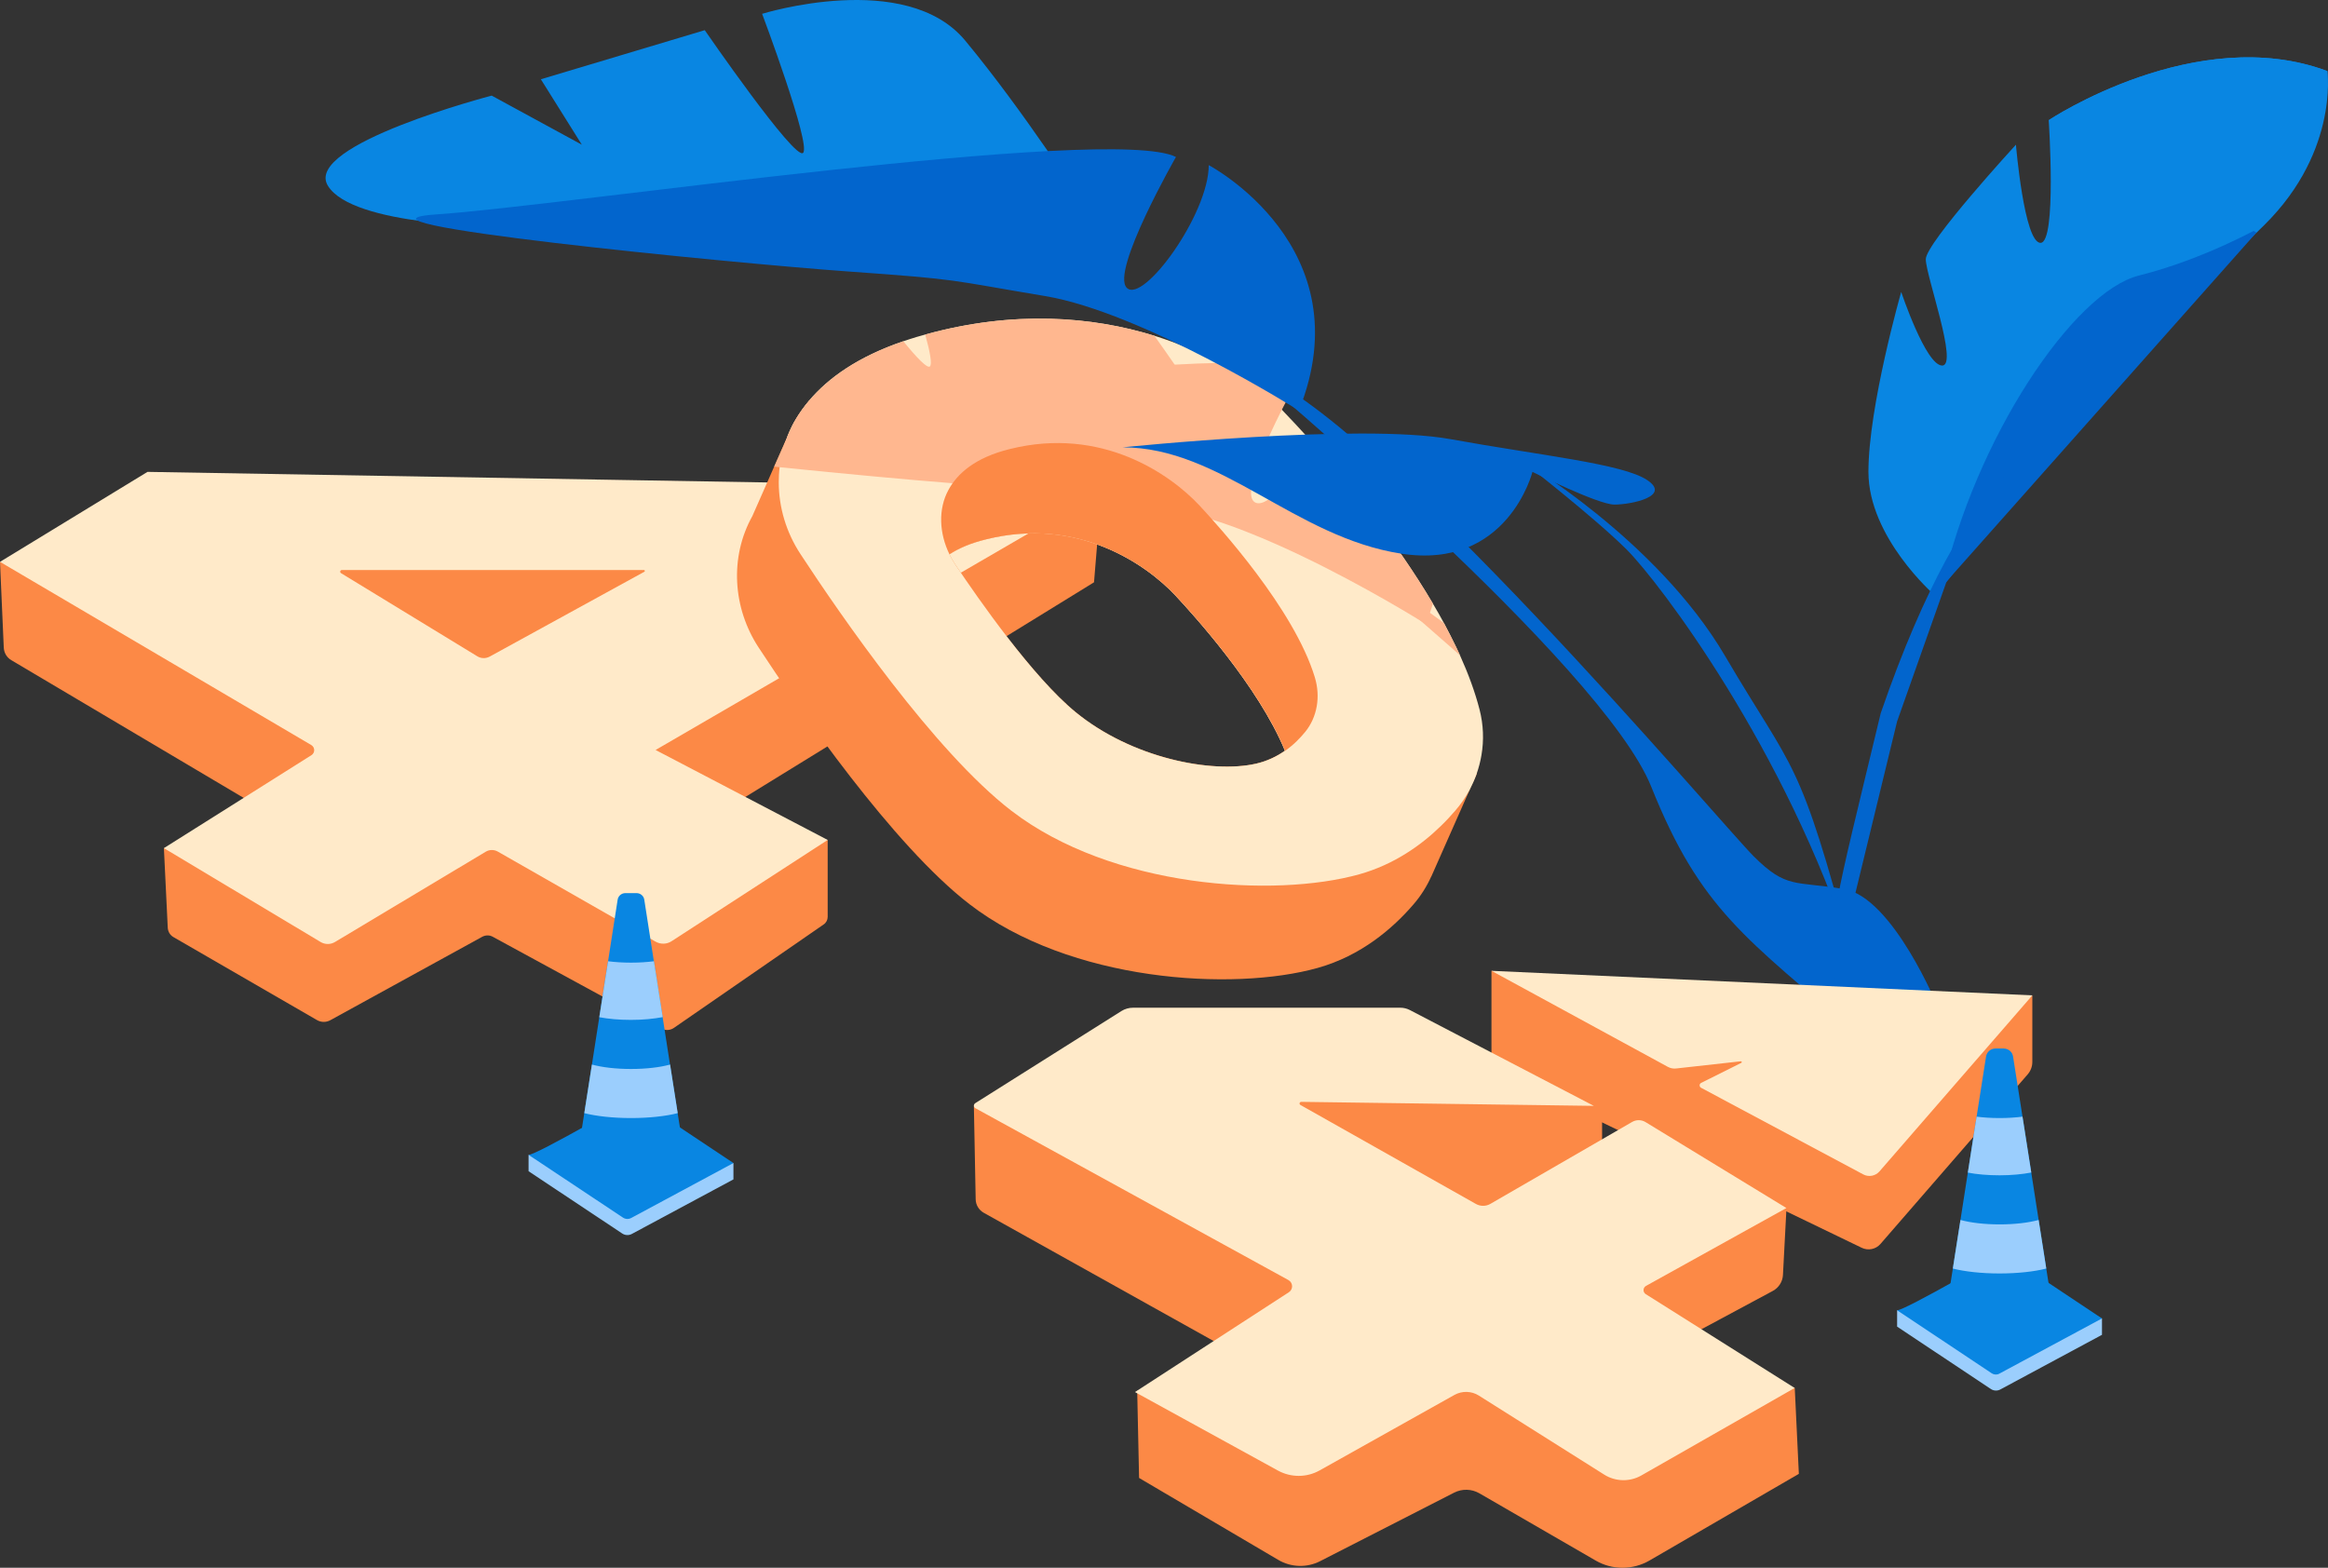<svg width="732" height="493" viewBox="0 0 732 493" fill="none" xmlns="http://www.w3.org/2000/svg">
<rect x="0" y="0" width="732" height="493" fill="#333333" stroke="none"/>
<g clip-path="url(#clip0)">
<path d="M83.744 255.13L3.556 207.597C2.139 206.774 1.263 205.282 1.185 203.636L0 176.68L48.958 179.252L113.377 233.267L83.744 255.13Z" fill="#FC8946"/>
<path d="M99.617 320.745L54.55 294.689C53.468 294.072 52.798 292.94 52.746 291.705L51.535 266.704L154.605 261.56L260.251 264.132V288.31C260.251 289.262 259.787 290.162 258.988 290.702L211.886 323.24C210.726 324.037 209.206 324.114 207.969 323.445L154.914 294.56C153.909 294.02 152.698 294.02 151.667 294.56L103.946 320.77C102.606 321.542 100.957 321.542 99.617 320.745Z" fill="#FC8946"/>
<path d="M346.469 153.505L346.366 154.405L345.928 159.781L344.511 176.834L343.996 183.11L234.381 250.603L229.331 253.843L190.68 243.555L193.256 222.978L281.948 170.764H281.974L293.749 163.819L304.159 161.53H304.211L341.213 153.427L346.469 153.505Z" fill="#FC8946"/>
<path d="M346.468 153.505L346.365 154.405L336.419 160.167L312.739 173.927L206.139 235.839L234.38 250.603L260.251 264.132L211.164 295.975C209.669 296.952 207.737 297.004 206.165 296.129L156.511 267.784C155.326 267.116 153.883 267.141 152.723 267.836L105.311 296.232C103.92 297.055 102.219 297.055 100.828 296.232L51.535 266.704L76.606 250.911L97.942 237.459C99.101 236.713 99.076 235.016 97.89 234.295L0 176.68L46.381 148.386L195.343 150.933L296.377 152.656L341.212 153.428L346.468 153.505Z" fill="#FFEAC9"/>
<path d="M107.22 180.229L150.097 206.388C151.283 207.108 152.751 207.134 153.988 206.465L202.611 179.792C202.869 179.663 202.766 179.252 202.482 179.252H107.504C106.963 179.252 106.782 179.946 107.22 180.229Z" fill="#FC8946"/>
<path d="M459.664 234.99L458.685 233.215L458.144 234.321L451.057 248.854C448.713 241.189 445.183 233.292 440.957 225.524C440.957 225.524 440.957 225.499 440.931 225.499C437.169 218.451 432.814 211.532 428.253 204.922C419.364 191.958 409.727 180.229 402.022 171.458C396.663 165.362 392.282 160.681 389.68 158.006C380.609 148.541 363.062 137.378 339.562 132.336C321.628 128.504 300.241 128.221 276.509 135.011C276.02 135.14 275.556 135.268 275.066 135.423C267.851 137.583 261.822 140.155 256.771 143.01L260.327 135.68L260.456 135.423L248.887 134.368L248.088 136.194L247.444 137.66L243.424 146.74L236.57 162.276C229.355 175.214 230.386 191.238 238.58 203.687C251.18 222.927 280.684 265.727 304.828 284.323C336.496 308.733 387.567 311.845 414.287 304.386C427.996 300.553 437.993 291.911 444.461 284.375C446.754 281.725 448.61 278.767 450.027 275.629H450.053L462.112 248.365C462.086 248.339 462.086 248.339 462.112 248.339L464.225 243.581C464.25 243.504 464.276 243.426 464.302 243.349L459.664 234.99ZM338.222 223.955C324.772 212.947 307.714 188.486 300.344 177.477C299.648 176.448 299.056 175.394 298.54 174.313C301.478 172.384 305.266 170.764 310.033 169.581C338.969 162.353 360.511 177.528 369.633 187.303C375.173 193.244 395.709 215.802 404.032 236.07C401.507 237.845 398.518 239.311 394.988 240.134C381.022 243.349 355.847 238.385 338.222 223.955Z" fill="#FC8946"/>
<path d="M465.23 223.158C463.787 217.551 461.674 211.841 459.071 206.079C458.711 205.256 458.324 204.433 457.912 203.584C456.727 201.038 455.413 198.517 454.047 195.971C452.939 193.913 451.754 191.83 450.542 189.798C438.921 170.044 423.667 151.576 413.051 139.641C408.825 134.908 405.321 131.179 403.053 128.838C402.976 128.735 402.873 128.658 402.796 128.555C398.286 123.848 391.664 118.704 383.238 114.126C377.337 110.885 370.56 107.952 362.985 105.586C343.479 99.541 318.845 97.484 290.914 105.2C290.012 105.432 289.084 105.689 288.182 105.972C286.765 106.409 285.374 106.846 284.034 107.309C269.707 112.196 260.405 118.884 254.453 125.932C252.829 127.861 251.438 129.79 250.278 131.745C249.402 133.185 248.655 134.677 248.011 136.194C247.779 136.683 247.599 137.172 247.444 137.661C246.233 140.67 245.486 143.756 245.151 146.92C244.944 148.489 244.867 150.058 244.867 151.653C244.867 159.524 247.212 167.42 251.696 174.236C264.296 193.476 293.799 236.276 317.943 254.898C349.612 279.282 400.683 282.394 427.403 274.935C438.303 271.874 446.858 265.804 453.145 259.657C454.768 258.088 456.237 256.467 457.577 254.924C459.329 252.892 460.849 250.68 462.112 248.365C462.086 248.339 462.086 248.339 462.112 248.339C462.911 246.796 463.632 245.227 464.225 243.581C464.251 243.504 464.276 243.426 464.302 243.349C464.972 241.42 465.488 239.44 465.823 237.433C466.621 232.752 466.441 227.891 465.23 223.158ZM394.988 240.134C381.022 243.349 355.847 238.385 338.222 223.955C324.772 212.947 307.714 188.486 300.344 177.477C299.649 176.448 299.056 175.394 298.541 174.313C301.478 172.384 305.266 170.764 310.033 169.581C338.97 162.353 360.511 177.528 369.633 187.303C375.173 193.244 395.709 215.802 404.032 236.07C401.507 237.845 398.518 239.311 394.988 240.134Z" fill="#FFEAC9"/>
<path d="M380.018 130.639L339.563 132.336L276.51 135.011L260.329 135.68L248.089 136.194H248.012C248.656 134.677 249.403 133.185 250.279 131.745C251.439 129.79 252.83 127.861 254.454 125.932C260.406 118.884 269.708 112.196 284.035 107.309C288.26 112.505 291.61 116.003 292.409 115.206C293.156 114.46 292.383 110.473 290.914 105.2C318.846 97.484 343.48 99.541 362.986 105.586C365.279 108.801 367.418 111.862 369.35 114.666C375.818 124.028 380.018 130.639 380.018 130.639Z" fill="#FFB78F"/>
<path d="M450.544 189.798C450.286 190.749 449.951 191.727 449.616 192.704C449.23 193.862 448.766 195.045 448.302 196.228C448.302 196.228 447.787 195.894 446.808 195.302C441.474 192.01 422.355 180.538 402.024 171.458C395.041 168.346 387.955 165.517 381.204 163.408H381.178C376.72 161.967 372.417 160.887 368.423 160.218C337.503 155.074 342.656 155.074 306.582 152.502C304.52 152.348 302.175 152.167 299.547 151.962C286.071 150.907 265.74 149.029 245.152 146.92C244.585 146.869 244.018 146.792 243.426 146.74L247.445 137.661C247.6 137.172 247.78 136.683 248.012 136.195C248.657 134.677 249.404 133.185 250.28 131.745C251.439 129.79 252.831 127.861 254.454 125.932C293.286 121.328 337.657 116.312 369.351 114.666C374.324 114.383 378.988 114.203 383.24 114.126C396.252 113.868 405.709 114.537 409.651 116.492C409.651 116.492 406.559 121.919 403.055 128.838C397.541 139.796 391.047 154.508 394.191 157.646C397.386 160.836 406.559 151.139 413.053 139.641C423.669 151.576 438.923 170.044 450.544 189.798Z" fill="#FFB78F"/>
<path d="M457.913 203.584C458.326 204.433 458.712 205.256 459.073 206.079C458.12 205.231 457.192 204.407 456.29 203.61C452.837 200.549 449.642 197.771 446.808 195.302C438.227 187.869 432.842 183.367 432.842 183.367C437.506 184.911 443.175 188.177 449.616 192.704C451.059 193.733 452.528 194.813 454.048 195.971" fill="#FFB78F"/>
<path d="M298.541 174.313C295.294 167.651 294.959 160.089 298.206 154.096C301.014 148.901 306.632 143.885 317.505 141.21C346.442 133.982 367.984 149.158 377.131 158.932C383.135 165.388 406.893 191.495 413.412 212.947C415.318 219.171 414.107 225.602 410.397 230.154C408.774 232.135 406.686 234.295 404.084 236.096C395.761 215.827 375.224 193.27 369.684 187.328C360.537 177.554 338.995 162.379 310.059 169.606C305.266 170.764 301.478 172.384 298.541 174.313Z" fill="#FC8946"/>
<path d="M157.182 71.222C157.182 71.222 110.801 71.222 103.07 58.361C95.34 45.501 154.605 30.068 154.605 30.068L182.949 45.501L170.066 24.924L221.6 9.491C221.6 9.491 249.945 50.645 252.521 48.073C255.098 45.501 239.638 4.347 239.638 4.347C239.638 4.347 284.859 -9.723 303.489 12.758C322.119 35.238 340.13 63.506 340.13 63.506L157.182 71.222Z" fill="#0986E2"/>
<path d="M137.856 67.364C176.507 64.792 349.148 39.071 369.762 49.359C369.762 49.359 349.148 85.369 354.302 90.513C359.455 95.657 380.069 67.364 380.069 51.931C380.069 51.931 429.027 77.653 408.413 129.095C408.413 129.095 359.455 98.23 328.534 93.085C297.613 87.941 302.767 87.941 266.693 85.369C230.618 82.797 99.204 69.936 137.856 67.364Z" fill="#0265CD"/>
<path d="M392.953 116.235C392.953 116.235 503.753 208.831 519.213 247.413C534.674 285.995 548.846 294.998 584.92 325.863C620.995 356.729 609.399 316.861 609.399 316.861C609.399 316.861 595.227 282.137 579.767 279.565C564.306 276.993 561.73 279.565 551.423 269.276C541.116 258.988 431.604 129.095 392.953 116.235Z" fill="#0265CD"/>
<path d="M353.014 140.67C353.014 140.67 427.739 132.953 456.083 138.098C484.427 143.242 510.195 145.814 517.925 150.958C525.655 156.103 512.772 158.675 507.618 158.675C502.465 158.675 481.851 148.386 481.851 148.386C481.851 148.386 474.12 179.252 440.623 174.108C407.125 168.963 383.935 140.67 353.014 140.67Z" fill="#0265CD"/>
<path d="M582.342 300.142C565.593 237.125 564.305 243.555 542.403 206.259C520.836 169.529 477.984 144.528 477.984 144.528C477.984 144.528 501.175 162.533 511.482 172.822C521.789 183.11 561.728 235.839 582.342 300.142Z" fill="#0265CD"/>
<path d="M608.11 186.968C608.11 186.968 587.496 168.963 587.496 148.386C587.496 127.809 597.803 91.799 597.803 91.799C597.803 91.799 605.533 114.948 610.687 114.948C615.84 114.948 605.533 86.655 605.533 81.51C605.533 76.366 633.877 45.501 633.877 45.501C633.877 45.501 636.454 76.366 641.608 76.366C646.761 76.366 644.184 37.784 644.184 37.784C644.184 37.784 690.566 6.919 731.794 22.351C731.794 22.351 733.082 49.359 709.505 73.1C683.506 99.284 608.11 186.968 608.11 186.968Z" fill="#0986E2"/>
<path d="M610.688 184.396L711.18 71.222C711.18 71.222 693.143 81.511 672.529 86.655C651.915 91.799 620.994 138.098 610.688 184.396Z" fill="#0265CD"/>
<path d="M611.977 183.11L596.516 226.836L575.902 311.716C575.902 285.995 575.902 288.567 591.363 224.264C619.707 141.956 645.474 139.384 645.474 139.384L611.977 183.11Z" fill="#0265CD"/>
<path d="M644.186 37.784C644.186 37.784 690.567 6.919 731.795 22.351C731.795 22.351 735.66 49.359 709.506 73.1" fill="#0986E2"/>
<path d="M503.751 368.303V347.726L413.566 337.438L390.375 345.154L462.524 391.452L503.751 368.303Z" fill="#FC8946"/>
<path d="M557.451 405.934L526.942 422.318L499.887 400.455L561.728 379.878L560.62 400.918C560.517 403.027 559.306 404.93 557.451 405.934Z" fill="#FC8946"/>
<path d="M589.533 358.606L561.729 323.291L468.967 305.286V336.152L585.384 392.378C587.394 393.356 589.816 392.867 591.285 391.17L637.589 337.824C638.516 336.743 639.032 335.38 639.032 333.94V313.003L589.533 358.606Z" fill="#FC8946"/>
<path d="M468.967 305.286L524.47 335.509C525.243 335.92 526.145 336.1 527.021 335.997L547.377 333.734C547.66 333.708 547.789 334.094 547.532 334.223L534.906 340.524C534.261 340.833 534.261 341.733 534.88 342.068L585.874 369.306C587.574 370.207 589.687 369.821 590.95 368.38L639.032 313.003L468.967 305.286Z" fill="#FFEAC9"/>
<path d="M309.362 381.395L394.06 428.645C394.189 428.722 394.317 428.722 394.446 428.645L429.825 411C430.083 410.872 430.134 410.537 429.928 410.357L399.471 379.955C399.419 379.903 399.368 379.878 399.316 379.852L306.76 347.392C306.502 347.289 306.219 347.495 306.219 347.777L306.786 377.125C306.811 378.9 307.791 380.521 309.362 381.395Z" fill="#FC8946"/>
<path d="M358.165 464.758L401.944 490.531C405.963 492.897 410.937 493.052 415.111 490.917L457.215 469.388C459.74 468.102 462.729 468.179 465.177 469.594L501.741 490.737C506.972 493.772 513.439 493.746 518.67 490.711L565.618 463.472L564.33 436.465L474.144 418.46L383.958 441.609L357.572 437.314L358.165 464.758Z" fill="#FC8946"/>
<path d="M401.842 462.443L356.878 437.75L405.243 406.37C406.686 405.444 406.609 403.335 405.089 402.512L306.709 348.497C306.09 348.163 306.065 347.289 306.657 346.903L352.601 317.941C353.709 317.246 354.971 316.886 356.285 316.886H440.313C441.344 316.886 442.374 317.143 443.276 317.606L501.15 347.752L409.16 346.491C408.619 346.491 408.413 347.211 408.902 347.469L464.07 378.591C465.488 379.389 467.214 379.389 468.631 378.566L513.183 352.819C514.497 352.047 516.146 352.073 517.435 352.87L561.703 379.877L517.563 404.364C516.559 404.93 516.507 406.345 517.486 406.962L564.305 436.464L516.069 463.986C512.462 466.044 507.978 465.941 504.448 463.729L464.998 438.856C462.679 437.39 459.741 437.313 457.319 438.651L414.932 462.391C410.886 464.655 405.939 464.681 401.842 462.443Z" fill="#FFEAC9"/>
<path d="M166.199 368.303V363.159L230.618 365.731V370.875L198.666 388.031C197.713 388.546 196.553 388.494 195.626 387.877L166.199 368.303Z" fill="#9BCEFD"/>
<path d="M166.199 363.159C168.776 363.159 199.697 345.154 199.697 345.154L230.618 365.731L198.46 383.016C197.635 383.453 196.656 383.402 195.883 382.887L166.199 363.159Z" fill="#0986E2"/>
<path d="M215.158 363.159C215.158 363.159 199.697 376.02 181.66 363.159L183.722 350.041L186.118 334.763L188.437 319.87L191.194 302.277L194.209 282.909C194.389 281.725 195.42 280.851 196.631 280.851H200.161C201.372 280.851 202.403 281.725 202.583 282.909L205.598 302.277L208.355 319.844L210.674 334.763L213.071 350.041L215.158 363.159Z" fill="#0986E2"/>
<path d="M210.701 334.762C207.48 335.637 203.177 336.151 198.41 336.151C193.643 336.151 189.34 335.637 186.119 334.762L183.723 350.041C187.459 350.993 192.664 351.584 198.41 351.584C204.156 351.584 209.361 350.993 213.097 350.041L210.701 334.762Z" fill="#9BCEFD"/>
<path d="M208.381 319.844C205.521 320.385 202.12 320.719 198.409 320.719C194.699 320.719 191.272 320.41 188.438 319.87L191.195 302.277C193.411 302.56 195.833 302.714 198.409 302.714C200.986 302.714 203.408 302.56 205.624 302.277L208.381 319.844Z" fill="#9BCEFD"/>
<path d="M596.516 417.174V412.029L660.934 414.601V419.746L628.983 436.927C628.029 437.442 626.87 437.39 625.968 436.773L596.516 417.174Z" fill="#9BCEFD"/>
<path d="M596.516 412.029C599.092 412.029 630.013 394.024 630.013 394.024L660.934 414.601L628.648 431.963C627.9 432.375 626.998 432.323 626.277 431.86L596.516 412.029Z" fill="#0986E2"/>
<path d="M645.474 412.029C645.474 412.029 630.014 424.89 611.977 412.029L614.038 398.911L616.434 383.633L618.753 368.74L621.51 351.147L624.474 332.242C624.706 330.801 625.942 329.721 627.411 329.721H630.039C631.508 329.721 632.771 330.801 632.977 332.242L635.94 351.147L638.697 368.715L641.016 383.633L643.413 398.911L645.474 412.029Z" fill="#0986E2"/>
<path d="M641.018 383.633C637.797 384.508 633.493 385.022 628.726 385.022C623.96 385.022 619.656 384.508 616.435 383.633L614.039 398.911C617.775 399.863 622.98 400.455 628.726 400.455C634.473 400.455 639.678 399.863 643.414 398.911L641.018 383.633Z" fill="#9BCEFD"/>
<path d="M638.698 368.715C635.838 369.255 632.436 369.589 628.726 369.589C625.015 369.589 621.588 369.281 618.754 368.741L621.511 351.147C623.727 351.43 626.149 351.584 628.726 351.584C631.303 351.584 633.725 351.43 635.941 351.147L638.698 368.715Z" fill="#9BCEFD"/>
</g>
<defs>
<clipPath id="clip0">
<rect width="732" height="493" fill="white"/>
</clipPath>
</defs>
</svg>
